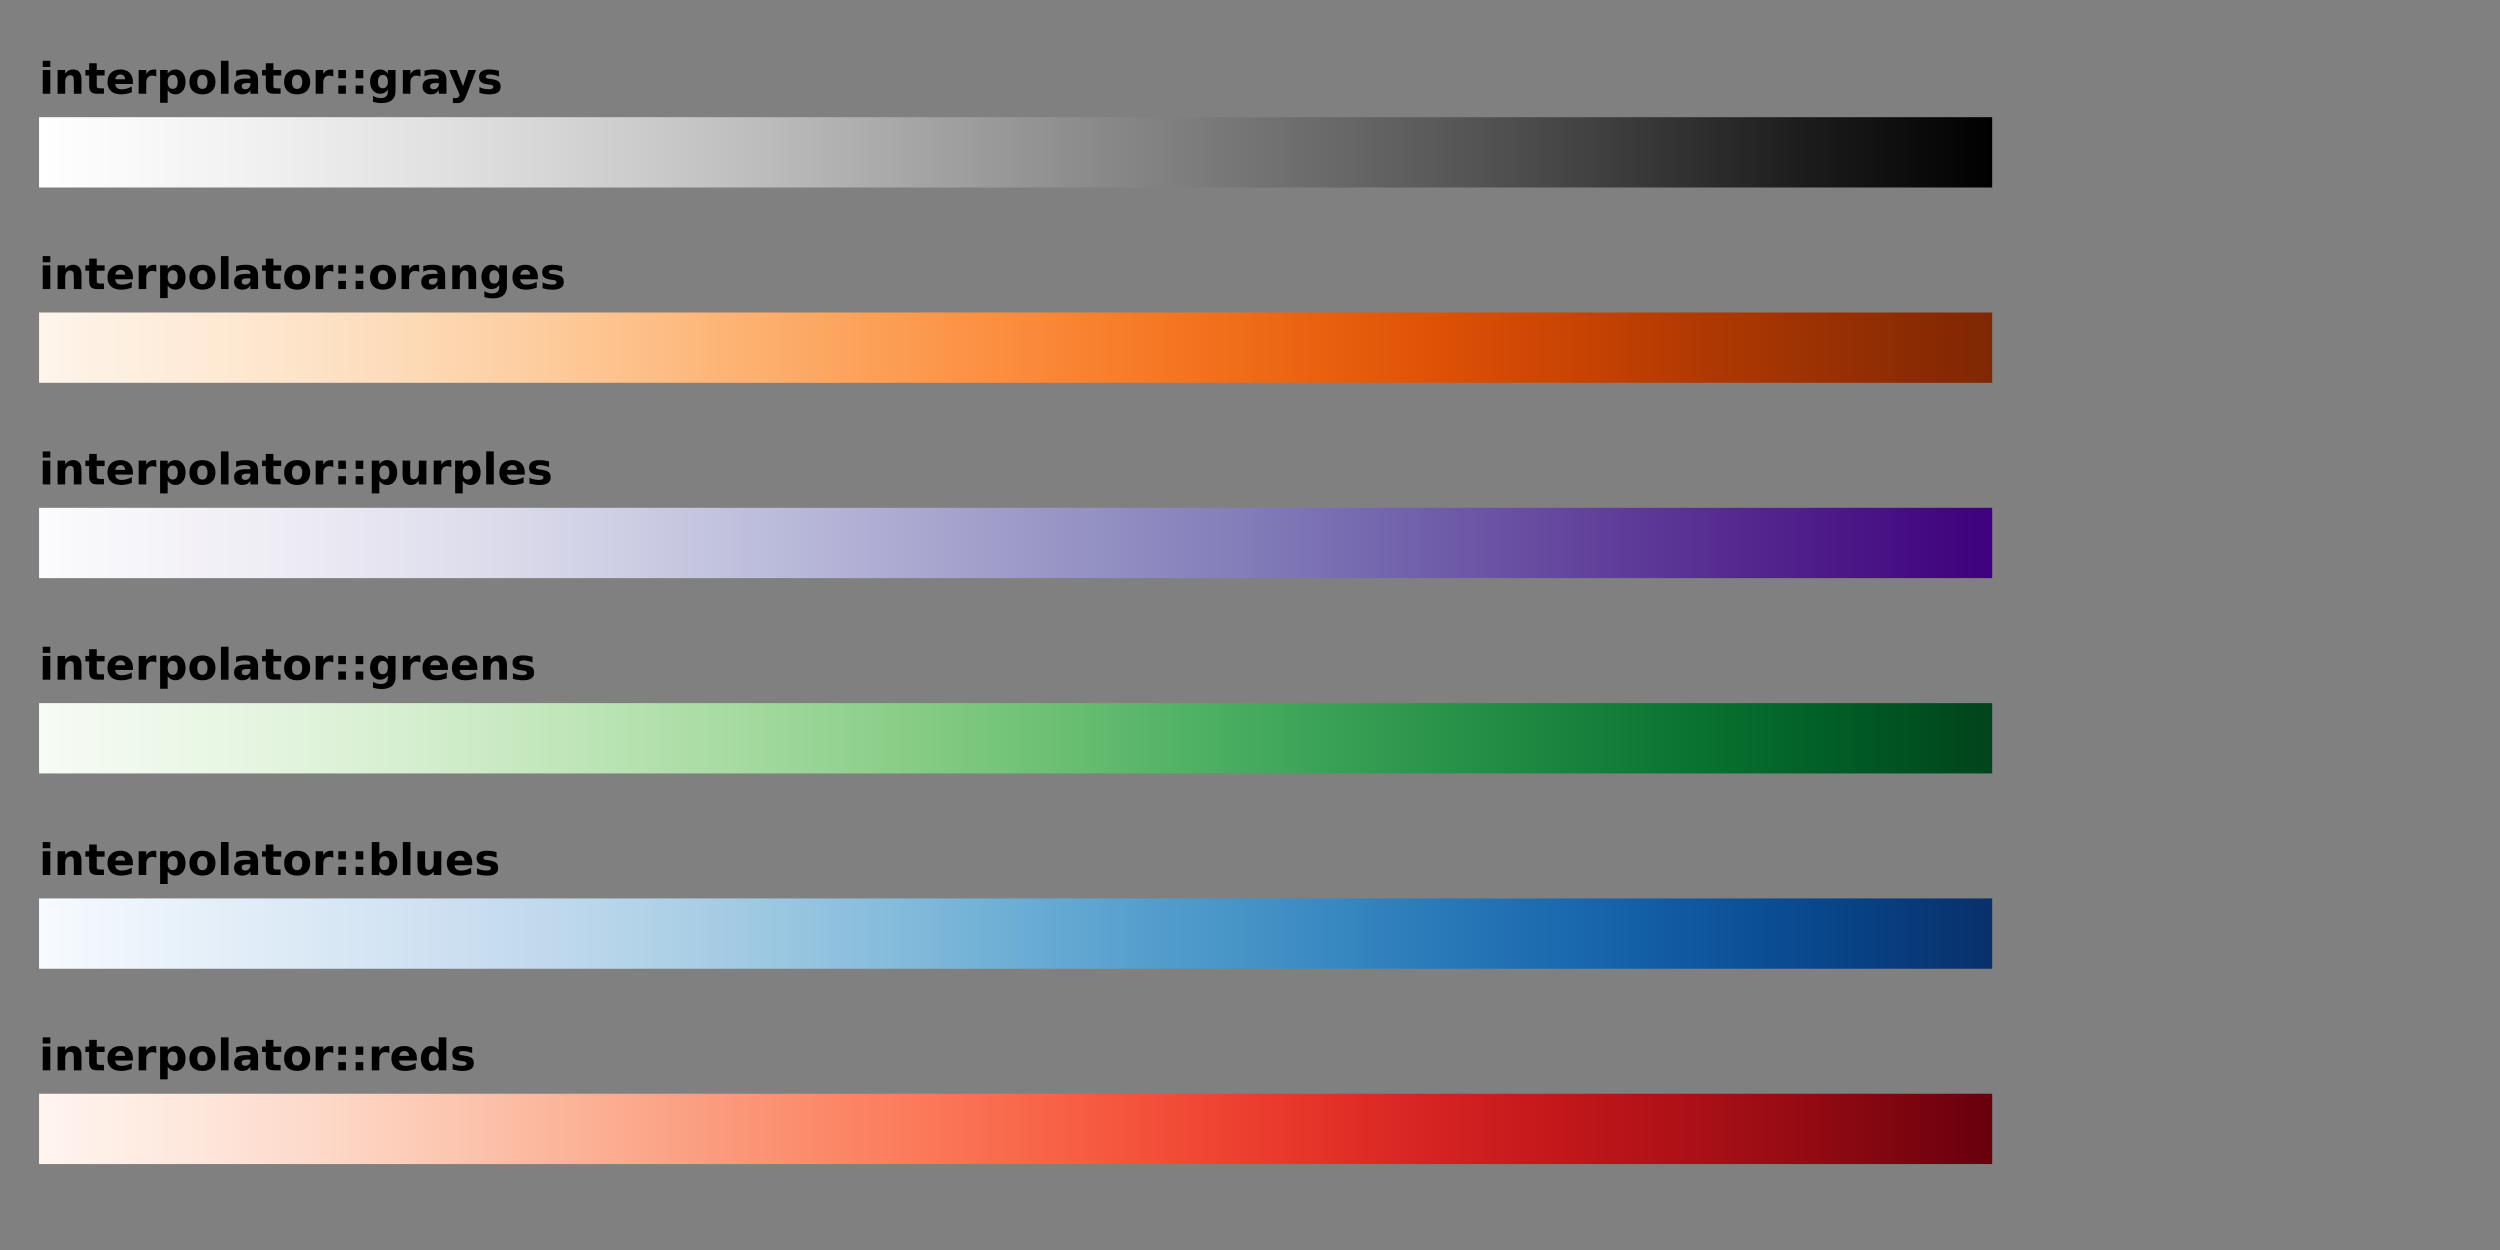 <?xml version="1.0" encoding="UTF-8"?>
<svg xmlns="http://www.w3.org/2000/svg" xmlns:xlink="http://www.w3.org/1999/xlink" width="640px" height="320px" viewBox="0 0 640 320" version="1.1">
<rect x="0" y="0" width="640" height="320" fill="#808080" stroke="none"/>
<defs>
<g>
<symbol overflow="visible" id="glyph0-0">
<path style="stroke:none;" d="M 0.547 1.969 L 0.547 -7.828 L 6.109 -7.828 L 6.109 1.969 Z M 1.172 1.344 L 5.484 1.344 L 5.484 -7.203 L 1.172 -7.203 Z M 1.172 1.344 "/>
</symbol>
<symbol overflow="visible" id="glyph0-1">
<path style="stroke:none;" d="M 0.938 -6.078 L 2.875 -6.078 L 2.875 0 L 0.938 0 Z M 0.938 -8.438 L 2.875 -8.438 L 2.875 -6.859 L 0.938 -6.859 Z M 0.938 -8.438 "/>
</symbol>
<symbol overflow="visible" id="glyph0-2">
<path style="stroke:none;" d="M 7.047 -3.703 L 7.047 0 L 5.094 0 L 5.094 -2.828 C 5.094 -3.359 5.078 -3.723 5.047 -3.922 C 5.023 -4.117 4.988 -4.266 4.938 -4.359 C 4.852 -4.484 4.742 -4.578 4.609 -4.641 C 4.484 -4.711 4.336 -4.75 4.172 -4.75 C 3.766 -4.75 3.445 -4.594 3.219 -4.281 C 2.988 -3.969 2.875 -3.535 2.875 -2.984 L 2.875 0 L 0.938 0 L 0.938 -6.078 L 2.875 -6.078 L 2.875 -5.188 C 3.164 -5.539 3.473 -5.801 3.797 -5.969 C 4.129 -6.133 4.492 -6.219 4.891 -6.219 C 5.598 -6.219 6.133 -6.004 6.5 -5.578 C 6.863 -5.148 7.047 -4.523 7.047 -3.703 Z M 7.047 -3.703 "/>
</symbol>
<symbol overflow="visible" id="glyph0-3">
<path style="stroke:none;" d="M 3.047 -7.797 L 3.047 -6.078 L 5.062 -6.078 L 5.062 -4.688 L 3.047 -4.688 L 3.047 -2.109 C 3.047 -1.828 3.102 -1.633 3.219 -1.531 C 3.332 -1.438 3.555 -1.391 3.891 -1.391 L 4.891 -1.391 L 4.891 0 L 3.219 0 C 2.457 0 1.914 -0.156 1.594 -0.469 C 1.27 -0.789 1.109 -1.336 1.109 -2.109 L 1.109 -4.688 L 0.141 -4.688 L 0.141 -6.078 L 1.109 -6.078 L 1.109 -7.797 Z M 3.047 -7.797 "/>
</symbol>
<symbol overflow="visible" id="glyph0-4">
<path style="stroke:none;" d="M 7 -3.047 L 7 -2.5 L 2.453 -2.5 C 2.504 -2.039 2.672 -1.695 2.953 -1.469 C 3.234 -1.25 3.629 -1.141 4.141 -1.141 C 4.547 -1.141 4.961 -1.195 5.391 -1.312 C 5.816 -1.438 6.254 -1.617 6.703 -1.859 L 6.703 -0.375 C 6.242 -0.195 5.785 -0.066 5.328 0.016 C 4.867 0.109 4.41 0.156 3.953 0.156 C 2.859 0.156 2.004 -0.117 1.391 -0.672 C 0.785 -1.234 0.484 -2.02 0.484 -3.031 C 0.484 -4.02 0.781 -4.797 1.375 -5.359 C 1.969 -5.93 2.789 -6.219 3.844 -6.219 C 4.801 -6.219 5.566 -5.93 6.141 -5.359 C 6.711 -4.785 7 -4.016 7 -3.047 Z M 5 -3.703 C 5 -4.066 4.891 -4.363 4.672 -4.594 C 4.461 -4.82 4.18 -4.938 3.828 -4.938 C 3.453 -4.938 3.145 -4.828 2.906 -4.609 C 2.676 -4.398 2.535 -4.098 2.484 -3.703 Z M 5 -3.703 "/>
</symbol>
<symbol overflow="visible" id="glyph0-5">
<path style="stroke:none;" d="M 5.453 -4.422 C 5.273 -4.504 5.102 -4.562 4.938 -4.594 C 4.77 -4.633 4.602 -4.656 4.438 -4.656 C 3.938 -4.656 3.551 -4.492 3.281 -4.172 C 3.008 -3.848 2.875 -3.391 2.875 -2.797 L 2.875 0 L 0.938 0 L 0.938 -6.078 L 2.875 -6.078 L 2.875 -5.078 C 3.125 -5.473 3.41 -5.758 3.734 -5.938 C 4.055 -6.125 4.441 -6.219 4.891 -6.219 C 4.961 -6.219 5.035 -6.211 5.109 -6.203 C 5.18 -6.203 5.289 -6.191 5.438 -6.172 Z M 5.453 -4.422 "/>
</symbol>
<symbol overflow="visible" id="glyph0-6">
<path style="stroke:none;" d="M 2.875 -0.875 L 2.875 2.312 L 0.938 2.312 L 0.938 -6.078 L 2.875 -6.078 L 2.875 -5.188 C 3.145 -5.539 3.441 -5.801 3.766 -5.969 C 4.086 -6.133 4.461 -6.219 4.891 -6.219 C 5.641 -6.219 6.254 -5.922 6.734 -5.328 C 7.211 -4.734 7.453 -3.969 7.453 -3.031 C 7.453 -2.094 7.211 -1.328 6.734 -0.734 C 6.254 -0.141 5.641 0.156 4.891 0.156 C 4.461 0.156 4.086 0.07 3.766 -0.094 C 3.441 -0.258 3.145 -0.52 2.875 -0.875 Z M 4.172 -4.812 C 3.754 -4.812 3.43 -4.656 3.203 -4.344 C 2.984 -4.039 2.875 -3.602 2.875 -3.031 C 2.875 -2.457 2.984 -2.016 3.203 -1.703 C 3.43 -1.398 3.754 -1.25 4.172 -1.25 C 4.586 -1.25 4.906 -1.398 5.125 -1.703 C 5.344 -2.016 5.453 -2.457 5.453 -3.031 C 5.453 -3.613 5.344 -4.055 5.125 -4.359 C 4.906 -4.66 4.586 -4.812 4.172 -4.812 Z M 4.172 -4.812 "/>
</symbol>
<symbol overflow="visible" id="glyph0-7">
<path style="stroke:none;" d="M 3.828 -4.828 C 3.391 -4.828 3.055 -4.672 2.828 -4.359 C 2.609 -4.055 2.5 -3.613 2.5 -3.031 C 2.5 -2.445 2.609 -2 2.828 -1.688 C 3.055 -1.383 3.391 -1.234 3.828 -1.234 C 4.242 -1.234 4.562 -1.383 4.781 -1.688 C 5.008 -2 5.125 -2.445 5.125 -3.031 C 5.125 -3.613 5.008 -4.055 4.781 -4.359 C 4.562 -4.672 4.242 -4.828 3.828 -4.828 Z M 3.828 -6.219 C 4.867 -6.219 5.68 -5.938 6.266 -5.375 C 6.859 -4.812 7.156 -4.031 7.156 -3.031 C 7.156 -2.031 6.859 -1.25 6.266 -0.688 C 5.68 -0.125 4.867 0.156 3.828 0.156 C 2.773 0.156 1.953 -0.125 1.359 -0.688 C 0.773 -1.25 0.484 -2.031 0.484 -3.031 C 0.484 -4.031 0.773 -4.812 1.359 -5.375 C 1.953 -5.938 2.773 -6.219 3.828 -6.219 Z M 3.828 -6.219 "/>
</symbol>
<symbol overflow="visible" id="glyph0-8">
<path style="stroke:none;" d="M 0.938 -8.438 L 2.875 -8.438 L 2.875 0 L 0.938 0 Z M 0.938 -8.438 "/>
</symbol>
<symbol overflow="visible" id="glyph0-9">
<path style="stroke:none;" d="M 3.656 -2.734 C 3.25 -2.734 2.941 -2.664 2.734 -2.531 C 2.535 -2.395 2.438 -2.191 2.438 -1.922 C 2.438 -1.672 2.516 -1.477 2.672 -1.344 C 2.836 -1.207 3.07 -1.141 3.375 -1.141 C 3.738 -1.141 4.047 -1.27 4.297 -1.531 C 4.547 -1.789 4.672 -2.117 4.672 -2.516 L 4.672 -2.734 Z M 6.625 -3.469 L 6.625 0 L 4.672 0 L 4.672 -0.906 C 4.41 -0.531 4.113 -0.258 3.781 -0.094 C 3.457 0.07 3.062 0.156 2.594 0.156 C 1.969 0.156 1.457 -0.023 1.062 -0.391 C 0.676 -0.754 0.484 -1.234 0.484 -1.828 C 0.484 -2.535 0.727 -3.055 1.219 -3.391 C 1.707 -3.723 2.473 -3.891 3.516 -3.891 L 4.672 -3.891 L 4.672 -4.047 C 4.672 -4.348 4.547 -4.57 4.297 -4.719 C 4.055 -4.863 3.68 -4.938 3.172 -4.938 C 2.754 -4.938 2.363 -4.895 2 -4.812 C 1.645 -4.727 1.316 -4.602 1.016 -4.438 L 1.016 -5.906 C 1.422 -6.008 1.832 -6.086 2.25 -6.141 C 2.676 -6.191 3.098 -6.219 3.516 -6.219 C 4.617 -6.219 5.41 -6 5.891 -5.562 C 6.379 -5.133 6.625 -4.438 6.625 -3.469 Z M 6.625 -3.469 "/>
</symbol>
<symbol overflow="visible" id="glyph0-10">
<path style="stroke:none;" d="M 1.25 -6.078 L 3.203 -6.078 L 3.203 -3.969 L 1.25 -3.969 Z M 1.25 -2.094 L 3.203 -2.094 L 3.203 0 L 1.25 0 Z M 1.25 -2.094 "/>
</symbol>
<symbol overflow="visible" id="glyph0-11">
<path style="stroke:none;" d="M 5.062 -5.188 L 5.062 -8.438 L 7.016 -8.438 L 7.016 0 L 5.062 0 L 5.062 -0.875 C 4.801 -0.52 4.508 -0.258 4.188 -0.094 C 3.863 0.07 3.488 0.156 3.062 0.156 C 2.312 0.156 1.695 -0.141 1.219 -0.734 C 0.738 -1.328 0.5 -2.094 0.5 -3.031 C 0.5 -3.969 0.738 -4.734 1.219 -5.328 C 1.695 -5.922 2.312 -6.219 3.062 -6.219 C 3.477 -6.219 3.848 -6.133 4.172 -5.969 C 4.504 -5.801 4.801 -5.539 5.062 -5.188 Z M 3.781 -1.25 C 4.195 -1.25 4.516 -1.398 4.734 -1.703 C 4.953 -2.016 5.062 -2.457 5.062 -3.031 C 5.062 -3.613 4.953 -4.055 4.734 -4.359 C 4.516 -4.66 4.195 -4.812 3.781 -4.812 C 3.375 -4.812 3.062 -4.66 2.844 -4.359 C 2.625 -4.055 2.516 -3.613 2.516 -3.031 C 2.516 -2.457 2.625 -2.016 2.844 -1.703 C 3.062 -1.398 3.375 -1.25 3.781 -1.25 Z M 3.781 -1.25 "/>
</symbol>
<symbol overflow="visible" id="glyph0-12">
<path style="stroke:none;" d="M 5.672 -5.891 L 5.672 -4.406 C 5.266 -4.582 4.863 -4.711 4.469 -4.797 C 4.082 -4.891 3.719 -4.938 3.375 -4.938 C 3.008 -4.938 2.738 -4.891 2.562 -4.797 C 2.383 -4.703 2.297 -4.555 2.297 -4.359 C 2.297 -4.211 2.363 -4.098 2.5 -4.016 C 2.633 -3.93 2.875 -3.867 3.219 -3.828 L 3.562 -3.781 C 4.562 -3.645 5.234 -3.43 5.578 -3.141 C 5.922 -2.859 6.094 -2.41 6.094 -1.797 C 6.094 -1.141 5.852 -0.648 5.375 -0.328 C 4.895 -0.004 4.18 0.156 3.234 0.156 C 2.828 0.156 2.41 0.125 1.984 0.062 C 1.555 0 1.117 -0.094 0.672 -0.219 L 0.672 -1.703 C 1.055 -1.516 1.453 -1.375 1.859 -1.281 C 2.266 -1.188 2.676 -1.141 3.094 -1.141 C 3.477 -1.141 3.766 -1.191 3.953 -1.297 C 4.141 -1.398 4.234 -1.551 4.234 -1.75 C 4.234 -1.926 4.164 -2.055 4.031 -2.141 C 3.906 -2.223 3.645 -2.289 3.25 -2.344 L 2.906 -2.391 C 2.039 -2.492 1.438 -2.691 1.094 -2.984 C 0.75 -3.273 0.578 -3.723 0.578 -4.328 C 0.578 -4.961 0.797 -5.438 1.234 -5.75 C 1.68 -6.062 2.359 -6.219 3.266 -6.219 C 3.617 -6.219 3.992 -6.191 4.391 -6.141 C 4.785 -6.086 5.211 -6.004 5.672 -5.891 Z M 5.672 -5.891 "/>
</symbol>
<symbol overflow="visible" id="glyph0-13">
<path style="stroke:none;" d="M 4.172 -1.25 C 4.586 -1.25 4.906 -1.398 5.125 -1.703 C 5.344 -2.016 5.453 -2.457 5.453 -3.031 C 5.453 -3.613 5.344 -4.055 5.125 -4.359 C 4.906 -4.66 4.586 -4.812 4.172 -4.812 C 3.754 -4.812 3.43 -4.656 3.203 -4.344 C 2.984 -4.039 2.875 -3.602 2.875 -3.031 C 2.875 -2.457 2.984 -2.016 3.203 -1.703 C 3.43 -1.398 3.754 -1.25 4.172 -1.25 Z M 2.875 -5.188 C 3.145 -5.539 3.441 -5.801 3.766 -5.969 C 4.086 -6.133 4.461 -6.219 4.891 -6.219 C 5.641 -6.219 6.254 -5.922 6.734 -5.328 C 7.211 -4.734 7.453 -3.969 7.453 -3.031 C 7.453 -2.094 7.211 -1.328 6.734 -0.734 C 6.254 -0.141 5.641 0.156 4.891 0.156 C 4.461 0.156 4.086 0.07 3.766 -0.094 C 3.441 -0.258 3.145 -0.52 2.875 -0.875 L 2.875 0 L 0.938 0 L 0.938 -8.438 L 2.875 -8.438 Z M 2.875 -5.188 "/>
</symbol>
<symbol overflow="visible" id="glyph0-14">
<path style="stroke:none;" d="M 0.875 -2.359 L 0.875 -6.078 L 2.828 -6.078 L 2.828 -5.469 C 2.828 -5.133 2.82 -4.719 2.812 -4.219 C 2.812 -3.727 2.812 -3.398 2.812 -3.234 C 2.812 -2.742 2.82 -2.391 2.844 -2.172 C 2.875 -1.961 2.922 -1.805 2.984 -1.703 C 3.055 -1.578 3.156 -1.477 3.281 -1.406 C 3.414 -1.344 3.566 -1.312 3.734 -1.312 C 4.141 -1.312 4.457 -1.469 4.688 -1.781 C 4.914 -2.094 5.031 -2.523 5.031 -3.078 L 5.031 -6.078 L 6.969 -6.078 L 6.969 0 L 5.031 0 L 5.031 -0.875 C 4.738 -0.52 4.426 -0.258 4.094 -0.094 C 3.77 0.07 3.41 0.156 3.016 0.156 C 2.316 0.156 1.785 -0.055 1.422 -0.484 C 1.055 -0.922 0.875 -1.547 0.875 -2.359 Z M 0.875 -2.359 "/>
</symbol>
<symbol overflow="visible" id="glyph0-15">
<path style="stroke:none;" d="M 5.062 -1.031 C 4.801 -0.676 4.508 -0.414 4.188 -0.25 C 3.863 -0.082 3.488 0 3.062 0 C 2.32 0 1.707 -0.289 1.219 -0.875 C 0.738 -1.457 0.5 -2.203 0.5 -3.109 C 0.5 -4.016 0.738 -4.758 1.219 -5.344 C 1.707 -5.926 2.32 -6.219 3.062 -6.219 C 3.488 -6.219 3.863 -6.133 4.188 -5.969 C 4.508 -5.801 4.801 -5.535 5.062 -5.172 L 5.062 -6.078 L 7.016 -6.078 L 7.016 -0.609 C 7.016 0.367 6.707 1.113 6.094 1.625 C 5.477 2.133 4.582 2.391 3.406 2.391 C 3.031 2.391 2.664 2.359 2.312 2.297 C 1.957 2.242 1.602 2.16 1.25 2.047 L 1.25 0.531 C 1.582 0.727 1.91 0.875 2.234 0.969 C 2.566 1.062 2.895 1.109 3.219 1.109 C 3.852 1.109 4.316 0.969 4.609 0.688 C 4.91 0.414 5.062 -0.016 5.062 -0.609 Z M 3.781 -4.812 C 3.383 -4.812 3.07 -4.66 2.844 -4.359 C 2.625 -4.066 2.516 -3.648 2.516 -3.109 C 2.516 -2.547 2.617 -2.117 2.828 -1.828 C 3.047 -1.547 3.363 -1.406 3.781 -1.406 C 4.188 -1.406 4.5 -1.551 4.719 -1.844 C 4.945 -2.145 5.062 -2.566 5.062 -3.109 C 5.062 -3.648 4.945 -4.066 4.719 -4.359 C 4.5 -4.66 4.188 -4.812 3.781 -4.812 Z M 3.781 -4.812 "/>
</symbol>
<symbol overflow="visible" id="glyph0-16">
<path style="stroke:none;" d="M 0.141 -6.078 L 2.078 -6.078 L 3.703 -1.953 L 5.094 -6.078 L 7.047 -6.078 L 4.484 0.578 C 4.223 1.254 3.922 1.723 3.578 1.984 C 3.242 2.254 2.797 2.391 2.234 2.391 L 1.109 2.391 L 1.109 1.125 L 1.719 1.125 C 2.051 1.125 2.289 1.07 2.438 0.969 C 2.582 0.863 2.695 0.676 2.781 0.406 L 2.844 0.234 Z M 0.141 -6.078 "/>
</symbol>
</g>
<linearGradient id="linear0" gradientUnits="userSpaceOnUse" x1="10" y1="0" x2="510" y2="0" gradientTransform="matrix(1,0,0,-1,0,320)">
<stop offset="0" style="stop-color:rgb(100%,96.078%,93.725%);stop-opacity:1;"/>
<stop offset="0.02" style="stop-color:rgb(99.608%,94.51%,92.157%);stop-opacity:1;"/>
<stop offset="0.041" style="stop-color:rgb(99.608%,93.333%,90.196%);stop-opacity:1;"/>
<stop offset="0.061" style="stop-color:rgb(99.608%,91.765%,87.843%);stop-opacity:1;"/>
<stop offset="0.082" style="stop-color:rgb(99.608%,90.196%,85.882%);stop-opacity:1;"/>
<stop offset="0.102" style="stop-color:rgb(99.608%,88.627%,83.529%);stop-opacity:1;"/>
<stop offset="0.122" style="stop-color:rgb(99.216%,86.667%,81.176%);stop-opacity:1;"/>
<stop offset="0.143" style="stop-color:rgb(99.216%,85.098%,78.824%);stop-opacity:1;"/>
<stop offset="0.163" style="stop-color:rgb(99.216%,82.745%,75.686%);stop-opacity:1;"/>
<stop offset="0.184" style="stop-color:rgb(99.216%,80.784%,72.941%);stop-opacity:1;"/>
<stop offset="0.204" style="stop-color:rgb(98.824%,78.431%,69.804%);stop-opacity:1;"/>
<stop offset="0.224" style="stop-color:rgb(98.824%,76.078%,67.059%);stop-opacity:1;"/>
<stop offset="0.245" style="stop-color:rgb(98.824%,73.333%,63.922%);stop-opacity:1;"/>
<stop offset="0.265" style="stop-color:rgb(98.824%,70.98%,60.784%);stop-opacity:1;"/>
<stop offset="0.286" style="stop-color:rgb(98.824%,68.627%,57.647%);stop-opacity:1;"/>
<stop offset="0.306" style="stop-color:rgb(98.824%,65.882%,54.902%);stop-opacity:1;"/>
<stop offset="0.327" style="stop-color:rgb(98.431%,63.137%,51.765%);stop-opacity:1;"/>
<stop offset="0.347" style="stop-color:rgb(98.431%,60.784%,49.02%);stop-opacity:1;"/>
<stop offset="0.367" style="stop-color:rgb(98.431%,58.039%,45.882%);stop-opacity:1;"/>
<stop offset="0.388" style="stop-color:rgb(98.431%,55.686%,43.137%);stop-opacity:1;"/>
<stop offset="0.408" style="stop-color:rgb(98.431%,52.941%,40.392%);stop-opacity:1;"/>
<stop offset="0.429" style="stop-color:rgb(98.431%,50.196%,38.039%);stop-opacity:1;"/>
<stop offset="0.449" style="stop-color:rgb(98.431%,47.843%,35.294%);stop-opacity:1;"/>
<stop offset="0.469" style="stop-color:rgb(98.039%,45.098%,32.941%);stop-opacity:1;"/>
<stop offset="0.49" style="stop-color:rgb(97.647%,42.353%,30.588%);stop-opacity:1;"/>
<stop offset="0.51" style="stop-color:rgb(97.255%,39.608%,28.235%);stop-opacity:1;"/>
<stop offset="0.531" style="stop-color:rgb(96.863%,36.863%,26.275%);stop-opacity:1;"/>
<stop offset="0.551" style="stop-color:rgb(96.078%,33.725%,24.314%);stop-opacity:1;"/>
<stop offset="0.571" style="stop-color:rgb(95.294%,30.98%,22.353%);stop-opacity:1;"/>
<stop offset="0.592" style="stop-color:rgb(94.118%,28.235%,20.392%);stop-opacity:1;"/>
<stop offset="0.612" style="stop-color:rgb(92.941%,25.49%,18.824%);stop-opacity:1;"/>
<stop offset="0.633" style="stop-color:rgb(91.373%,22.745%,17.647%);stop-opacity:1;"/>
<stop offset="0.653" style="stop-color:rgb(89.804%,20.392%,16.078%);stop-opacity:1;"/>
<stop offset="0.673" style="stop-color:rgb(87.843%,18.039%,14.902%);stop-opacity:1;"/>
<stop offset="0.694" style="stop-color:rgb(85.49%,15.686%,14.118%);stop-opacity:1;"/>
<stop offset="0.714" style="stop-color:rgb(83.529%,13.725%,12.941%);stop-opacity:1;"/>
<stop offset="0.735" style="stop-color:rgb(81.176%,12.157%,12.157%);stop-opacity:1;"/>
<stop offset="0.755" style="stop-color:rgb(78.824%,10.588%,11.373%);stop-opacity:1;"/>
<stop offset="0.776" style="stop-color:rgb(76.471%,9.412%,10.588%);stop-opacity:1;"/>
<stop offset="0.796" style="stop-color:rgb(73.725%,8.235%,10.196%);stop-opacity:1;"/>
<stop offset="0.816" style="stop-color:rgb(71.373%,7.451%,9.412%);stop-opacity:1;"/>
<stop offset="0.837" style="stop-color:rgb(68.627%,6.667%,9.02%);stop-opacity:1;"/>
<stop offset="0.857" style="stop-color:rgb(65.49%,5.882%,8.627%);stop-opacity:1;"/>
<stop offset="0.878" style="stop-color:rgb(62.353%,5.098%,7.843%);stop-opacity:1;"/>
<stop offset="0.898" style="stop-color:rgb(59.216%,4.314%,7.451%);stop-opacity:1;"/>
<stop offset="0.918" style="stop-color:rgb(55.686%,3.529%,7.059%);stop-opacity:1;"/>
<stop offset="0.939" style="stop-color:rgb(51.765%,2.745%,6.275%);stop-opacity:1;"/>
<stop offset="0.959" style="stop-color:rgb(48.235%,1.569%,5.882%);stop-opacity:1;"/>
<stop offset="0.98" style="stop-color:rgb(44.314%,0.784%,5.49%);stop-opacity:1;"/>
<stop offset="1" style="stop-color:rgb(40%,0%,4.706%);stop-opacity:1;"/>
</linearGradient>
<linearGradient id="linear1" gradientUnits="userSpaceOnUse" x1="10" y1="0" x2="510" y2="0" gradientTransform="matrix(1,0,0,-1,0,320)">
<stop offset="0" style="stop-color:rgb(96.863%,98.431%,100%);stop-opacity:1;"/>
<stop offset="0.02" style="stop-color:rgb(94.902%,97.255%,99.216%);stop-opacity:1;"/>
<stop offset="0.041" style="stop-color:rgb(93.333%,96.078%,98.824%);stop-opacity:1;"/>
<stop offset="0.061" style="stop-color:rgb(91.765%,95.294%,98.431%);stop-opacity:1;"/>
<stop offset="0.082" style="stop-color:rgb(90.196%,94.118%,97.647%);stop-opacity:1;"/>
<stop offset="0.102" style="stop-color:rgb(88.627%,92.941%,97.255%);stop-opacity:1;"/>
<stop offset="0.122" style="stop-color:rgb(87.059%,92.157%,96.863%);stop-opacity:1;"/>
<stop offset="0.143" style="stop-color:rgb(85.49%,90.98%,96.078%);stop-opacity:1;"/>
<stop offset="0.163" style="stop-color:rgb(83.922%,90.196%,95.686%);stop-opacity:1;"/>
<stop offset="0.184" style="stop-color:rgb(82.353%,89.02%,95.294%);stop-opacity:1;"/>
<stop offset="0.204" style="stop-color:rgb(80.784%,87.843%,94.51%);stop-opacity:1;"/>
<stop offset="0.224" style="stop-color:rgb(78.824%,87.059%,94.118%);stop-opacity:1;"/>
<stop offset="0.245" style="stop-color:rgb(76.863%,85.882%,93.333%);stop-opacity:1;"/>
<stop offset="0.265" style="stop-color:rgb(74.902%,84.706%,92.549%);stop-opacity:1;"/>
<stop offset="0.286" style="stop-color:rgb(72.549%,83.922%,91.765%);stop-opacity:1;"/>
<stop offset="0.306" style="stop-color:rgb(70.196%,82.745%,90.98%);stop-opacity:1;"/>
<stop offset="0.327" style="stop-color:rgb(67.451%,81.569%,90.196%);stop-opacity:1;"/>
<stop offset="0.347" style="stop-color:rgb(65.098%,80%,89.412%);stop-opacity:1;"/>
<stop offset="0.367" style="stop-color:rgb(61.961%,78.824%,88.627%);stop-opacity:1;"/>
<stop offset="0.388" style="stop-color:rgb(59.216%,77.255%,87.843%);stop-opacity:1;"/>
<stop offset="0.408" style="stop-color:rgb(56.078%,75.686%,87.059%);stop-opacity:1;"/>
<stop offset="0.429" style="stop-color:rgb(52.941%,74.118%,86.275%);stop-opacity:1;"/>
<stop offset="0.449" style="stop-color:rgb(50.196%,72.549%,85.49%);stop-opacity:1;"/>
<stop offset="0.469" style="stop-color:rgb(47.059%,70.588%,84.706%);stop-opacity:1;"/>
<stop offset="0.49" style="stop-color:rgb(43.922%,69.02%,83.922%);stop-opacity:1;"/>
<stop offset="0.51" style="stop-color:rgb(40.784%,67.059%,83.137%);stop-opacity:1;"/>
<stop offset="0.531" style="stop-color:rgb(38.039%,65.49%,81.961%);stop-opacity:1;"/>
<stop offset="0.551" style="stop-color:rgb(35.294%,63.529%,81.176%);stop-opacity:1;"/>
<stop offset="0.571" style="stop-color:rgb(32.549%,61.569%,80%);stop-opacity:1;"/>
<stop offset="0.592" style="stop-color:rgb(30.196%,60%,79.216%);stop-opacity:1;"/>
<stop offset="0.612" style="stop-color:rgb(27.843%,58.039%,78.039%);stop-opacity:1;"/>
<stop offset="0.633" style="stop-color:rgb(25.49%,56.078%,76.863%);stop-opacity:1;"/>
<stop offset="0.653" style="stop-color:rgb(23.137%,54.118%,76.078%);stop-opacity:1;"/>
<stop offset="0.673" style="stop-color:rgb(20.784%,52.157%,74.902%);stop-opacity:1;"/>
<stop offset="0.694" style="stop-color:rgb(18.824%,49.804%,73.725%);stop-opacity:1;"/>
<stop offset="0.714" style="stop-color:rgb(16.471%,47.843%,72.549%);stop-opacity:1;"/>
<stop offset="0.735" style="stop-color:rgb(14.51%,45.882%,71.373%);stop-opacity:1;"/>
<stop offset="0.755" style="stop-color:rgb(12.941%,43.529%,69.804%);stop-opacity:1;"/>
<stop offset="0.776" style="stop-color:rgb(10.98%,41.569%,68.627%);stop-opacity:1;"/>
<stop offset="0.796" style="stop-color:rgb(9.412%,39.608%,67.059%);stop-opacity:1;"/>
<stop offset="0.816" style="stop-color:rgb(7.843%,37.647%,65.098%);stop-opacity:1;"/>
<stop offset="0.837" style="stop-color:rgb(6.667%,35.294%,63.529%);stop-opacity:1;"/>
<stop offset="0.857" style="stop-color:rgb(5.49%,33.333%,61.569%);stop-opacity:1;"/>
<stop offset="0.878" style="stop-color:rgb(4.314%,31.373%,59.216%);stop-opacity:1;"/>
<stop offset="0.898" style="stop-color:rgb(3.922%,29.02%,56.471%);stop-opacity:1;"/>
<stop offset="0.918" style="stop-color:rgb(3.529%,27.059%,53.725%);stop-opacity:1;"/>
<stop offset="0.939" style="stop-color:rgb(3.137%,25.098%,50.98%);stop-opacity:1;"/>
<stop offset="0.959" style="stop-color:rgb(3.137%,22.745%,47.843%);stop-opacity:1;"/>
<stop offset="0.98" style="stop-color:rgb(3.137%,20.784%,44.706%);stop-opacity:1;"/>
<stop offset="1" style="stop-color:rgb(3.137%,18.824%,41.961%);stop-opacity:1;"/>
</linearGradient>
<linearGradient id="linear2" gradientUnits="userSpaceOnUse" x1="10" y1="0" x2="510" y2="0" gradientTransform="matrix(1,0,0,-1,0,320)">
<stop offset="0" style="stop-color:rgb(96.863%,98.824%,96.078%);stop-opacity:1;"/>
<stop offset="0.02" style="stop-color:rgb(95.686%,98.039%,94.51%);stop-opacity:1;"/>
<stop offset="0.041" style="stop-color:rgb(94.51%,97.647%,93.333%);stop-opacity:1;"/>
<stop offset="0.061" style="stop-color:rgb(92.941%,97.255%,91.765%);stop-opacity:1;"/>
<stop offset="0.082" style="stop-color:rgb(91.765%,96.863%,90.196%);stop-opacity:1;"/>
<stop offset="0.102" style="stop-color:rgb(90.588%,96.078%,88.627%);stop-opacity:1;"/>
<stop offset="0.122" style="stop-color:rgb(89.02%,95.686%,87.059%);stop-opacity:1;"/>
<stop offset="0.143" style="stop-color:rgb(87.451%,94.902%,85.49%);stop-opacity:1;"/>
<stop offset="0.163" style="stop-color:rgb(85.882%,94.51%,83.529%);stop-opacity:1;"/>
<stop offset="0.184" style="stop-color:rgb(83.922%,93.725%,81.569%);stop-opacity:1;"/>
<stop offset="0.204" style="stop-color:rgb(81.961%,92.941%,79.608%);stop-opacity:1;"/>
<stop offset="0.224" style="stop-color:rgb(80%,92.157%,77.647%);stop-opacity:1;"/>
<stop offset="0.245" style="stop-color:rgb(78.039%,90.98%,75.294%);stop-opacity:1;"/>
<stop offset="0.265" style="stop-color:rgb(75.686%,90.196%,72.941%);stop-opacity:1;"/>
<stop offset="0.286" style="stop-color:rgb(73.333%,89.412%,70.98%);stop-opacity:1;"/>
<stop offset="0.306" style="stop-color:rgb(70.98%,88.235%,68.627%);stop-opacity:1;"/>
<stop offset="0.327" style="stop-color:rgb(68.627%,87.059%,66.275%);stop-opacity:1;"/>
<stop offset="0.347" style="stop-color:rgb(65.882%,86.275%,63.922%);stop-opacity:1;"/>
<stop offset="0.367" style="stop-color:rgb(63.529%,85.098%,61.569%);stop-opacity:1;"/>
<stop offset="0.388" style="stop-color:rgb(60.784%,83.922%,59.216%);stop-opacity:1;"/>
<stop offset="0.408" style="stop-color:rgb(58.039%,82.745%,56.863%);stop-opacity:1;"/>
<stop offset="0.429" style="stop-color:rgb(55.294%,81.176%,54.51%);stop-opacity:1;"/>
<stop offset="0.449" style="stop-color:rgb(52.549%,80%,52.157%);stop-opacity:1;"/>
<stop offset="0.469" style="stop-color:rgb(49.412%,78.431%,49.804%);stop-opacity:1;"/>
<stop offset="0.49" style="stop-color:rgb(46.275%,77.255%,47.843%);stop-opacity:1;"/>
<stop offset="0.51" style="stop-color:rgb(43.529%,75.686%,45.882%);stop-opacity:1;"/>
<stop offset="0.531" style="stop-color:rgb(40.392%,74.118%,43.922%);stop-opacity:1;"/>
<stop offset="0.551" style="stop-color:rgb(37.255%,72.549%,42.353%);stop-opacity:1;"/>
<stop offset="0.571" style="stop-color:rgb(34.118%,70.98%,40.392%);stop-opacity:1;"/>
<stop offset="0.592" style="stop-color:rgb(30.98%,69.412%,38.824%);stop-opacity:1;"/>
<stop offset="0.612" style="stop-color:rgb(28.235%,67.451%,37.255%);stop-opacity:1;"/>
<stop offset="0.633" style="stop-color:rgb(25.882%,65.882%,35.686%);stop-opacity:1;"/>
<stop offset="0.653" style="stop-color:rgb(23.137%,63.922%,34.118%);stop-opacity:1;"/>
<stop offset="0.673" style="stop-color:rgb(21.176%,61.961%,32.549%);stop-opacity:1;"/>
<stop offset="0.694" style="stop-color:rgb(18.824%,60%,30.98%);stop-opacity:1;"/>
<stop offset="0.714" style="stop-color:rgb(16.863%,58.039%,29.412%);stop-opacity:1;"/>
<stop offset="0.735" style="stop-color:rgb(14.902%,56.078%,27.843%);stop-opacity:1;"/>
<stop offset="0.755" style="stop-color:rgb(12.549%,54.118%,26.275%);stop-opacity:1;"/>
<stop offset="0.776" style="stop-color:rgb(10.588%,52.157%,24.706%);stop-opacity:1;"/>
<stop offset="0.796" style="stop-color:rgb(8.627%,49.804%,23.137%);stop-opacity:1;"/>
<stop offset="0.816" style="stop-color:rgb(6.667%,47.843%,21.569%);stop-opacity:1;"/>
<stop offset="0.837" style="stop-color:rgb(4.706%,45.882%,20.392%);stop-opacity:1;"/>
<stop offset="0.857" style="stop-color:rgb(3.137%,43.922%,18.824%);stop-opacity:1;"/>
<stop offset="0.878" style="stop-color:rgb(1.961%,41.569%,17.255%);stop-opacity:1;"/>
<stop offset="0.898" style="stop-color:rgb(1.176%,39.216%,16.078%);stop-opacity:1;"/>
<stop offset="0.918" style="stop-color:rgb(0.392%,36.863%,14.902%);stop-opacity:1;"/>
<stop offset="0.939" style="stop-color:rgb(0%,34.118%,13.725%);stop-opacity:1;"/>
<stop offset="0.959" style="stop-color:rgb(0%,31.765%,12.549%);stop-opacity:1;"/>
<stop offset="0.98" style="stop-color:rgb(0%,29.02%,11.373%);stop-opacity:1;"/>
<stop offset="1" style="stop-color:rgb(0%,26.667%,10.588%);stop-opacity:1;"/>
</linearGradient>
<linearGradient id="linear3" gradientUnits="userSpaceOnUse" x1="10" y1="0" x2="510" y2="0" gradientTransform="matrix(1,0,0,-1,0,320)">
<stop offset="0" style="stop-color:rgb(98.824%,98.431%,99.216%);stop-opacity:1;"/>
<stop offset="0.02" style="stop-color:rgb(97.647%,97.255%,98.431%);stop-opacity:1;"/>
<stop offset="0.041" style="stop-color:rgb(96.863%,96.471%,98.039%);stop-opacity:1;"/>
<stop offset="0.061" style="stop-color:rgb(96.078%,95.686%,97.647%);stop-opacity:1;"/>
<stop offset="0.082" style="stop-color:rgb(95.294%,94.51%,96.863%);stop-opacity:1;"/>
<stop offset="0.102" style="stop-color:rgb(94.118%,93.725%,96.471%);stop-opacity:1;"/>
<stop offset="0.122" style="stop-color:rgb(93.333%,92.549%,95.686%);stop-opacity:1;"/>
<stop offset="0.143" style="stop-color:rgb(92.157%,91.373%,95.294%);stop-opacity:1;"/>
<stop offset="0.163" style="stop-color:rgb(90.98%,90.196%,94.51%);stop-opacity:1;"/>
<stop offset="0.184" style="stop-color:rgb(89.412%,89.02%,94.118%);stop-opacity:1;"/>
<stop offset="0.204" style="stop-color:rgb(88.235%,87.843%,93.333%);stop-opacity:1;"/>
<stop offset="0.224" style="stop-color:rgb(86.667%,86.667%,92.549%);stop-opacity:1;"/>
<stop offset="0.245" style="stop-color:rgb(85.098%,85.098%,91.765%);stop-opacity:1;"/>
<stop offset="0.265" style="stop-color:rgb(83.529%,83.529%,90.98%);stop-opacity:1;"/>
<stop offset="0.286" style="stop-color:rgb(81.569%,81.961%,90.196%);stop-opacity:1;"/>
<stop offset="0.306" style="stop-color:rgb(80%,80%,89.412%);stop-opacity:1;"/>
<stop offset="0.327" style="stop-color:rgb(78.039%,78.039%,88.235%);stop-opacity:1;"/>
<stop offset="0.347" style="stop-color:rgb(76.078%,76.471%,87.059%);stop-opacity:1;"/>
<stop offset="0.367" style="stop-color:rgb(74.118%,74.118%,86.275%);stop-opacity:1;"/>
<stop offset="0.388" style="stop-color:rgb(72.157%,72.157%,85.098%);stop-opacity:1;"/>
<stop offset="0.408" style="stop-color:rgb(70.588%,70.196%,83.922%);stop-opacity:1;"/>
<stop offset="0.429" style="stop-color:rgb(68.627%,67.843%,82.745%);stop-opacity:1;"/>
<stop offset="0.449" style="stop-color:rgb(66.667%,65.882%,81.569%);stop-opacity:1;"/>
<stop offset="0.469" style="stop-color:rgb(64.706%,63.529%,80.392%);stop-opacity:1;"/>
<stop offset="0.49" style="stop-color:rgb(62.745%,61.569%,79.216%);stop-opacity:1;"/>
<stop offset="0.51" style="stop-color:rgb(60.784%,59.608%,78.039%);stop-opacity:1;"/>
<stop offset="0.531" style="stop-color:rgb(58.824%,57.647%,76.863%);stop-opacity:1;"/>
<stop offset="0.551" style="stop-color:rgb(56.863%,55.686%,76.078%);stop-opacity:1;"/>
<stop offset="0.571" style="stop-color:rgb(55.294%,53.725%,74.902%);stop-opacity:1;"/>
<stop offset="0.592" style="stop-color:rgb(53.333%,51.373%,74.118%);stop-opacity:1;"/>
<stop offset="0.612" style="stop-color:rgb(51.765%,49.412%,72.941%);stop-opacity:1;"/>
<stop offset="0.633" style="stop-color:rgb(49.804%,47.059%,71.765%);stop-opacity:1;"/>
<stop offset="0.653" style="stop-color:rgb(48.235%,44.314%,70.588%);stop-opacity:1;"/>
<stop offset="0.673" style="stop-color:rgb(46.667%,41.961%,69.02%);stop-opacity:1;"/>
<stop offset="0.694" style="stop-color:rgb(45.098%,39.216%,67.843%);stop-opacity:1;"/>
<stop offset="0.714" style="stop-color:rgb(43.922%,36.471%,66.275%);stop-opacity:1;"/>
<stop offset="0.735" style="stop-color:rgb(42.353%,33.725%,65.098%);stop-opacity:1;"/>
<stop offset="0.755" style="stop-color:rgb(41.176%,30.98%,63.529%);stop-opacity:1;"/>
<stop offset="0.776" style="stop-color:rgb(39.608%,28.235%,62.353%);stop-opacity:1;"/>
<stop offset="0.796" style="stop-color:rgb(38.039%,25.49%,60.784%);stop-opacity:1;"/>
<stop offset="0.816" style="stop-color:rgb(36.863%,22.745%,59.608%);stop-opacity:1;"/>
<stop offset="0.837" style="stop-color:rgb(35.294%,20.392%,58.431%);stop-opacity:1;"/>
<stop offset="0.857" style="stop-color:rgb(34.118%,17.647%,57.255%);stop-opacity:1;"/>
<stop offset="0.878" style="stop-color:rgb(32.549%,14.902%,55.686%);stop-opacity:1;"/>
<stop offset="0.898" style="stop-color:rgb(31.373%,12.549%,54.51%);stop-opacity:1;"/>
<stop offset="0.918" style="stop-color:rgb(29.804%,9.804%,53.333%);stop-opacity:1;"/>
<stop offset="0.939" style="stop-color:rgb(28.627%,7.451%,52.157%);stop-opacity:1;"/>
<stop offset="0.959" style="stop-color:rgb(27.059%,4.706%,50.98%);stop-opacity:1;"/>
<stop offset="0.98" style="stop-color:rgb(25.882%,2.353%,49.804%);stop-opacity:1;"/>
<stop offset="1" style="stop-color:rgb(24.706%,0%,49.02%);stop-opacity:1;"/>
</linearGradient>
<linearGradient id="linear4" gradientUnits="userSpaceOnUse" x1="10" y1="0" x2="510" y2="0" gradientTransform="matrix(1,0,0,-1,0,320)">
<stop offset="0" style="stop-color:rgb(100%,96.078%,91.765%);stop-opacity:1;"/>
<stop offset="0.02" style="stop-color:rgb(99.608%,94.902%,90.196%);stop-opacity:1;"/>
<stop offset="0.041" style="stop-color:rgb(99.608%,94.118%,88.235%);stop-opacity:1;"/>
<stop offset="0.061" style="stop-color:rgb(99.608%,92.941%,86.275%);stop-opacity:1;"/>
<stop offset="0.082" style="stop-color:rgb(99.608%,91.765%,84.314%);stop-opacity:1;"/>
<stop offset="0.102" style="stop-color:rgb(99.608%,90.98%,81.961%);stop-opacity:1;"/>
<stop offset="0.122" style="stop-color:rgb(99.608%,89.804%,80%);stop-opacity:1;"/>
<stop offset="0.143" style="stop-color:rgb(99.216%,88.627%,77.647%);stop-opacity:1;"/>
<stop offset="0.163" style="stop-color:rgb(99.216%,87.059%,74.902%);stop-opacity:1;"/>
<stop offset="0.184" style="stop-color:rgb(99.216%,85.882%,72.157%);stop-opacity:1;"/>
<stop offset="0.204" style="stop-color:rgb(99.216%,84.314%,69.412%);stop-opacity:1;"/>
<stop offset="0.224" style="stop-color:rgb(99.216%,82.745%,66.667%);stop-opacity:1;"/>
<stop offset="0.245" style="stop-color:rgb(99.216%,81.176%,63.529%);stop-opacity:1;"/>
<stop offset="0.265" style="stop-color:rgb(99.216%,79.216%,60.392%);stop-opacity:1;"/>
<stop offset="0.286" style="stop-color:rgb(99.216%,77.255%,56.863%);stop-opacity:1;"/>
<stop offset="0.306" style="stop-color:rgb(99.216%,75.294%,53.725%);stop-opacity:1;"/>
<stop offset="0.327" style="stop-color:rgb(99.216%,73.333%,50.196%);stop-opacity:1;"/>
<stop offset="0.347" style="stop-color:rgb(99.216%,70.98%,46.667%);stop-opacity:1;"/>
<stop offset="0.367" style="stop-color:rgb(99.216%,69.02%,43.529%);stop-opacity:1;"/>
<stop offset="0.388" style="stop-color:rgb(98.824%,66.667%,40.392%);stop-opacity:1;"/>
<stop offset="0.408" style="stop-color:rgb(98.824%,64.706%,37.255%);stop-opacity:1;"/>
<stop offset="0.429" style="stop-color:rgb(98.824%,62.353%,34.118%);stop-opacity:1;"/>
<stop offset="0.449" style="stop-color:rgb(98.824%,60.392%,30.98%);stop-opacity:1;"/>
<stop offset="0.469" style="stop-color:rgb(98.824%,58.039%,27.843%);stop-opacity:1;"/>
<stop offset="0.49" style="stop-color:rgb(98.431%,56.078%,25.098%);stop-opacity:1;"/>
<stop offset="0.51" style="stop-color:rgb(98.039%,53.725%,22.353%);stop-opacity:1;"/>
<stop offset="0.531" style="stop-color:rgb(97.647%,51.373%,19.608%);stop-opacity:1;"/>
<stop offset="0.551" style="stop-color:rgb(96.863%,49.412%,16.863%);stop-opacity:1;"/>
<stop offset="0.571" style="stop-color:rgb(96.078%,47.059%,14.51%);stop-opacity:1;"/>
<stop offset="0.592" style="stop-color:rgb(95.294%,44.706%,12.157%);stop-opacity:1;"/>
<stop offset="0.612" style="stop-color:rgb(94.118%,42.745%,9.804%);stop-opacity:1;"/>
<stop offset="0.633" style="stop-color:rgb(92.941%,40.392%,8.235%);stop-opacity:1;"/>
<stop offset="0.653" style="stop-color:rgb(91.765%,38.039%,6.275%);stop-opacity:1;"/>
<stop offset="0.673" style="stop-color:rgb(90.196%,36.078%,5.098%);stop-opacity:1;"/>
<stop offset="0.694" style="stop-color:rgb(88.627%,34.118%,3.529%);stop-opacity:1;"/>
<stop offset="0.714" style="stop-color:rgb(87.059%,32.157%,2.745%);stop-opacity:1;"/>
<stop offset="0.735" style="stop-color:rgb(84.706%,30.196%,1.961%);stop-opacity:1;"/>
<stop offset="0.755" style="stop-color:rgb(82.353%,28.627%,1.569%);stop-opacity:1;"/>
<stop offset="0.776" style="stop-color:rgb(80%,27.059%,1.176%);stop-opacity:1;"/>
<stop offset="0.796" style="stop-color:rgb(77.255%,25.882%,0.784%);stop-opacity:1;"/>
<stop offset="0.816" style="stop-color:rgb(74.118%,24.314%,0.784%);stop-opacity:1;"/>
<stop offset="0.837" style="stop-color:rgb(71.373%,23.137%,0.784%);stop-opacity:1;"/>
<stop offset="0.857" style="stop-color:rgb(68.235%,21.961%,0.784%);stop-opacity:1;"/>
<stop offset="0.878" style="stop-color:rgb(65.49%,21.176%,0.784%);stop-opacity:1;"/>
<stop offset="0.898" style="stop-color:rgb(62.353%,20%,1.176%);stop-opacity:1;"/>
<stop offset="0.918" style="stop-color:rgb(60%,18.824%,1.176%);stop-opacity:1;"/>
<stop offset="0.939" style="stop-color:rgb(57.255%,18.039%,1.176%);stop-opacity:1;"/>
<stop offset="0.959" style="stop-color:rgb(54.51%,16.863%,1.176%);stop-opacity:1;"/>
<stop offset="0.98" style="stop-color:rgb(52.157%,16.078%,1.176%);stop-opacity:1;"/>
<stop offset="1" style="stop-color:rgb(49.804%,15.294%,1.569%);stop-opacity:1;"/>
</linearGradient>
<linearGradient id="linear5" gradientUnits="userSpaceOnUse" x1="10" y1="0" x2="510" y2="0" gradientTransform="matrix(1,0,0,-1,0,320)">
<stop offset="0" style="stop-color:rgb(100%,100%,100%);stop-opacity:1;"/>
<stop offset="0.02" style="stop-color:rgb(98.824%,98.824%,98.824%);stop-opacity:1;"/>
<stop offset="0.041" style="stop-color:rgb(98.039%,98.039%,98.039%);stop-opacity:1;"/>
<stop offset="0.061" style="stop-color:rgb(96.863%,96.863%,96.863%);stop-opacity:1;"/>
<stop offset="0.082" style="stop-color:rgb(95.686%,95.686%,95.686%);stop-opacity:1;"/>
<stop offset="0.102" style="stop-color:rgb(94.902%,94.902%,94.902%);stop-opacity:1;"/>
<stop offset="0.122" style="stop-color:rgb(93.725%,93.725%,93.725%);stop-opacity:1;"/>
<stop offset="0.143" style="stop-color:rgb(92.157%,92.157%,92.157%);stop-opacity:1;"/>
<stop offset="0.163" style="stop-color:rgb(90.98%,90.98%,90.98%);stop-opacity:1;"/>
<stop offset="0.184" style="stop-color:rgb(89.412%,89.412%,89.412%);stop-opacity:1;"/>
<stop offset="0.204" style="stop-color:rgb(88.235%,88.235%,88.235%);stop-opacity:1;"/>
<stop offset="0.224" style="stop-color:rgb(86.667%,86.667%,86.667%);stop-opacity:1;"/>
<stop offset="0.245" style="stop-color:rgb(85.098%,85.098%,85.098%);stop-opacity:1;"/>
<stop offset="0.265" style="stop-color:rgb(83.529%,83.529%,83.529%);stop-opacity:1;"/>
<stop offset="0.286" style="stop-color:rgb(81.569%,81.569%,81.569%);stop-opacity:1;"/>
<stop offset="0.306" style="stop-color:rgb(80%,80%,80%);stop-opacity:1;"/>
<stop offset="0.327" style="stop-color:rgb(78.039%,78.039%,78.039%);stop-opacity:1;"/>
<stop offset="0.347" style="stop-color:rgb(76.078%,76.078%,76.078%);stop-opacity:1;"/>
<stop offset="0.367" style="stop-color:rgb(74.118%,74.118%,74.118%);stop-opacity:1;"/>
<stop offset="0.388" style="stop-color:rgb(71.765%,71.765%,71.765%);stop-opacity:1;"/>
<stop offset="0.408" style="stop-color:rgb(69.412%,69.412%,69.412%);stop-opacity:1;"/>
<stop offset="0.429" style="stop-color:rgb(67.059%,67.059%,67.059%);stop-opacity:1;"/>
<stop offset="0.449" style="stop-color:rgb(64.706%,64.706%,64.706%);stop-opacity:1;"/>
<stop offset="0.469" style="stop-color:rgb(62.353%,62.353%,62.353%);stop-opacity:1;"/>
<stop offset="0.49" style="stop-color:rgb(60%,60%,60%);stop-opacity:1;"/>
<stop offset="0.51" style="stop-color:rgb(57.647%,57.647%,57.647%);stop-opacity:1;"/>
<stop offset="0.531" style="stop-color:rgb(55.294%,55.294%,55.294%);stop-opacity:1;"/>
<stop offset="0.551" style="stop-color:rgb(52.941%,52.941%,52.941%);stop-opacity:1;"/>
<stop offset="0.571" style="stop-color:rgb(50.98%,50.98%,50.98%);stop-opacity:1;"/>
<stop offset="0.592" style="stop-color:rgb(48.627%,48.627%,48.627%);stop-opacity:1;"/>
<stop offset="0.612" style="stop-color:rgb(46.275%,46.275%,46.275%);stop-opacity:1;"/>
<stop offset="0.633" style="stop-color:rgb(44.314%,44.314%,44.314%);stop-opacity:1;"/>
<stop offset="0.653" style="stop-color:rgb(41.961%,41.961%,41.961%);stop-opacity:1;"/>
<stop offset="0.673" style="stop-color:rgb(40%,40%,40%);stop-opacity:1;"/>
<stop offset="0.694" style="stop-color:rgb(37.647%,37.647%,37.647%);stop-opacity:1;"/>
<stop offset="0.714" style="stop-color:rgb(35.294%,35.294%,35.294%);stop-opacity:1;"/>
<stop offset="0.735" style="stop-color:rgb(32.941%,32.941%,32.941%);stop-opacity:1;"/>
<stop offset="0.755" style="stop-color:rgb(30.588%,30.588%,30.588%);stop-opacity:1;"/>
<stop offset="0.776" style="stop-color:rgb(27.843%,27.843%,27.843%);stop-opacity:1;"/>
<stop offset="0.796" style="stop-color:rgb(25.49%,25.49%,25.49%);stop-opacity:1;"/>
<stop offset="0.816" style="stop-color:rgb(22.745%,22.745%,22.745%);stop-opacity:1;"/>
<stop offset="0.837" style="stop-color:rgb(20%,20%,20%);stop-opacity:1;"/>
<stop offset="0.857" style="stop-color:rgb(17.255%,17.255%,17.255%);stop-opacity:1;"/>
<stop offset="0.878" style="stop-color:rgb(14.51%,14.51%,14.51%);stop-opacity:1;"/>
<stop offset="0.898" style="stop-color:rgb(11.765%,11.765%,11.765%);stop-opacity:1;"/>
<stop offset="0.918" style="stop-color:rgb(9.412%,9.412%,9.412%);stop-opacity:1;"/>
<stop offset="0.939" style="stop-color:rgb(7.059%,7.059%,7.059%);stop-opacity:1;"/>
<stop offset="0.959" style="stop-color:rgb(4.706%,4.706%,4.706%);stop-opacity:1;"/>
<stop offset="0.98" style="stop-color:rgb(2.353%,2.353%,2.353%);stop-opacity:1;"/>
<stop offset="1" style="stop-color:rgb(0%,0%,0%);stop-opacity:1;"/>
</linearGradient>
</defs>
<g id="surface0">
<path style=" stroke:none;fill-rule:nonzero;fill:url(#linear0);" d="M 10 298 L 510 298 L 510 280 L 10 280 L 10 298 "/>
<g style="fill:rgb(0%,0%,0%);fill-opacity:1;">
  <use xlink:href="#glyph0-1" x="10" y="274"/>
  <use xlink:href="#glyph0-2" x="13.812" y="274"/>
  <use xlink:href="#glyph0-3" x="21.719" y="274"/>
  <use xlink:href="#glyph0-4" x="27.031" y="274"/>
  <use xlink:href="#glyph0-5" x="34.562" y="274"/>
  <use xlink:href="#glyph0-6" x="40.047" y="274"/>
  <use xlink:href="#glyph0-7" x="48" y="274"/>
  <use xlink:href="#glyph0-8" x="55.625" y="274"/>
  <use xlink:href="#glyph0-9" x="59.438" y="274"/>
  <use xlink:href="#glyph0-3" x="66.938" y="274"/>
  <use xlink:href="#glyph0-7" x="72.25" y="274"/>
  <use xlink:href="#glyph0-5" x="79.875" y="274"/>
  <use xlink:href="#glyph0-10" x="85.359" y="274"/>
  <use xlink:href="#glyph0-10" x="89.797" y="274"/>
  <use xlink:href="#glyph0-5" x="94.234" y="274"/>
  <use xlink:href="#glyph0-4" x="99.719" y="274"/>
  <use xlink:href="#glyph0-11" x="107.25" y="274"/>
  <use xlink:href="#glyph0-12" x="115.203" y="274"/>
</g>
<path style=" stroke:none;fill-rule:nonzero;fill:url(#linear1);" d="M 10 248 L 510 248 L 510 230 L 10 230 L 10 248 "/>
<g style="fill:rgb(0%,0%,0%);fill-opacity:1;">
  <use xlink:href="#glyph0-1" x="10" y="224"/>
  <use xlink:href="#glyph0-2" x="13.812" y="224"/>
  <use xlink:href="#glyph0-3" x="21.719" y="224"/>
  <use xlink:href="#glyph0-4" x="27.031" y="224"/>
  <use xlink:href="#glyph0-5" x="34.562" y="224"/>
  <use xlink:href="#glyph0-6" x="40.047" y="224"/>
  <use xlink:href="#glyph0-7" x="48" y="224"/>
  <use xlink:href="#glyph0-8" x="55.625" y="224"/>
  <use xlink:href="#glyph0-9" x="59.438" y="224"/>
  <use xlink:href="#glyph0-3" x="66.938" y="224"/>
  <use xlink:href="#glyph0-7" x="72.25" y="224"/>
  <use xlink:href="#glyph0-5" x="79.875" y="224"/>
  <use xlink:href="#glyph0-10" x="85.359" y="224"/>
  <use xlink:href="#glyph0-10" x="89.797" y="224"/>
  <use xlink:href="#glyph0-13" x="94.234" y="224"/>
  <use xlink:href="#glyph0-8" x="102.188" y="224"/>
  <use xlink:href="#glyph0-14" x="106" y="224"/>
  <use xlink:href="#glyph0-4" x="113.906" y="224"/>
  <use xlink:href="#glyph0-12" x="121.438" y="224"/>
</g>
<path style=" stroke:none;fill-rule:nonzero;fill:url(#linear2);" d="M 10 198 L 510 198 L 510 180 L 10 180 L 10 198 "/>
<g style="fill:rgb(0%,0%,0%);fill-opacity:1;">
  <use xlink:href="#glyph0-1" x="10" y="174"/>
  <use xlink:href="#glyph0-2" x="13.812" y="174"/>
  <use xlink:href="#glyph0-3" x="21.719" y="174"/>
  <use xlink:href="#glyph0-4" x="27.031" y="174"/>
  <use xlink:href="#glyph0-5" x="34.562" y="174"/>
  <use xlink:href="#glyph0-6" x="40.047" y="174"/>
  <use xlink:href="#glyph0-7" x="48" y="174"/>
  <use xlink:href="#glyph0-8" x="55.625" y="174"/>
  <use xlink:href="#glyph0-9" x="59.438" y="174"/>
  <use xlink:href="#glyph0-3" x="66.938" y="174"/>
  <use xlink:href="#glyph0-7" x="72.25" y="174"/>
  <use xlink:href="#glyph0-5" x="79.875" y="174"/>
  <use xlink:href="#glyph0-10" x="85.359" y="174"/>
  <use xlink:href="#glyph0-10" x="89.797" y="174"/>
  <use xlink:href="#glyph0-15" x="94.234" y="174"/>
  <use xlink:href="#glyph0-5" x="102.188" y="174"/>
  <use xlink:href="#glyph0-4" x="107.672" y="174"/>
  <use xlink:href="#glyph0-4" x="115.203" y="174"/>
  <use xlink:href="#glyph0-2" x="122.734" y="174"/>
  <use xlink:href="#glyph0-12" x="130.641" y="174"/>
</g>
<path style=" stroke:none;fill-rule:nonzero;fill:url(#linear3);" d="M 10 148 L 510 148 L 510 130 L 10 130 L 10 148 "/>
<g style="fill:rgb(0%,0%,0%);fill-opacity:1;">
  <use xlink:href="#glyph0-1" x="10" y="124"/>
  <use xlink:href="#glyph0-2" x="13.812" y="124"/>
  <use xlink:href="#glyph0-3" x="21.719" y="124"/>
  <use xlink:href="#glyph0-4" x="27.031" y="124"/>
  <use xlink:href="#glyph0-5" x="34.562" y="124"/>
  <use xlink:href="#glyph0-6" x="40.047" y="124"/>
  <use xlink:href="#glyph0-7" x="48" y="124"/>
  <use xlink:href="#glyph0-8" x="55.625" y="124"/>
  <use xlink:href="#glyph0-9" x="59.438" y="124"/>
  <use xlink:href="#glyph0-3" x="66.938" y="124"/>
  <use xlink:href="#glyph0-7" x="72.25" y="124"/>
  <use xlink:href="#glyph0-5" x="79.875" y="124"/>
  <use xlink:href="#glyph0-10" x="85.359" y="124"/>
  <use xlink:href="#glyph0-10" x="89.797" y="124"/>
  <use xlink:href="#glyph0-6" x="94.234" y="124"/>
  <use xlink:href="#glyph0-14" x="102.188" y="124"/>
  <use xlink:href="#glyph0-5" x="110.094" y="124"/>
  <use xlink:href="#glyph0-6" x="115.578" y="124"/>
  <use xlink:href="#glyph0-8" x="123.531" y="124"/>
  <use xlink:href="#glyph0-4" x="127.344" y="124"/>
  <use xlink:href="#glyph0-12" x="134.875" y="124"/>
</g>
<path style=" stroke:none;fill-rule:nonzero;fill:url(#linear4);" d="M 10 98 L 510 98 L 510 80 L 10 80 L 10 98 "/>
<g style="fill:rgb(0%,0%,0%);fill-opacity:1;">
  <use xlink:href="#glyph0-1" x="10" y="74"/>
  <use xlink:href="#glyph0-2" x="13.812" y="74"/>
  <use xlink:href="#glyph0-3" x="21.719" y="74"/>
  <use xlink:href="#glyph0-4" x="27.031" y="74"/>
  <use xlink:href="#glyph0-5" x="34.562" y="74"/>
  <use xlink:href="#glyph0-6" x="40.047" y="74"/>
  <use xlink:href="#glyph0-7" x="48" y="74"/>
  <use xlink:href="#glyph0-8" x="55.625" y="74"/>
  <use xlink:href="#glyph0-9" x="59.438" y="74"/>
  <use xlink:href="#glyph0-3" x="66.938" y="74"/>
  <use xlink:href="#glyph0-7" x="72.25" y="74"/>
  <use xlink:href="#glyph0-5" x="79.875" y="74"/>
  <use xlink:href="#glyph0-10" x="85.359" y="74"/>
  <use xlink:href="#glyph0-10" x="89.797" y="74"/>
  <use xlink:href="#glyph0-7" x="94.234" y="74"/>
  <use xlink:href="#glyph0-5" x="101.859" y="74"/>
  <use xlink:href="#glyph0-9" x="107.344" y="74"/>
  <use xlink:href="#glyph0-2" x="114.844" y="74"/>
  <use xlink:href="#glyph0-15" x="122.75" y="74"/>
  <use xlink:href="#glyph0-4" x="130.703" y="74"/>
  <use xlink:href="#glyph0-12" x="138.234" y="74"/>
</g>
<path style=" stroke:none;fill-rule:nonzero;fill:url(#linear5);" d="M 10 48 L 510 48 L 510 30 L 10 30 L 10 48 "/>
<g style="fill:rgb(0%,0%,0%);fill-opacity:1;">
  <use xlink:href="#glyph0-1" x="10" y="24"/>
  <use xlink:href="#glyph0-2" x="13.812" y="24"/>
  <use xlink:href="#glyph0-3" x="21.719" y="24"/>
  <use xlink:href="#glyph0-4" x="27.031" y="24"/>
  <use xlink:href="#glyph0-5" x="34.562" y="24"/>
  <use xlink:href="#glyph0-6" x="40.047" y="24"/>
  <use xlink:href="#glyph0-7" x="48" y="24"/>
  <use xlink:href="#glyph0-8" x="55.625" y="24"/>
  <use xlink:href="#glyph0-9" x="59.438" y="24"/>
  <use xlink:href="#glyph0-3" x="66.938" y="24"/>
  <use xlink:href="#glyph0-7" x="72.25" y="24"/>
  <use xlink:href="#glyph0-5" x="79.875" y="24"/>
  <use xlink:href="#glyph0-10" x="85.359" y="24"/>
  <use xlink:href="#glyph0-10" x="89.797" y="24"/>
  <use xlink:href="#glyph0-15" x="94.234" y="24"/>
  <use xlink:href="#glyph0-5" x="102.188" y="24"/>
  <use xlink:href="#glyph0-9" x="107.672" y="24"/>
  <use xlink:href="#glyph0-16" x="114.828" y="24"/>
  <use xlink:href="#glyph0-12" x="122.062" y="24"/>
</g>
</g>
</svg>

